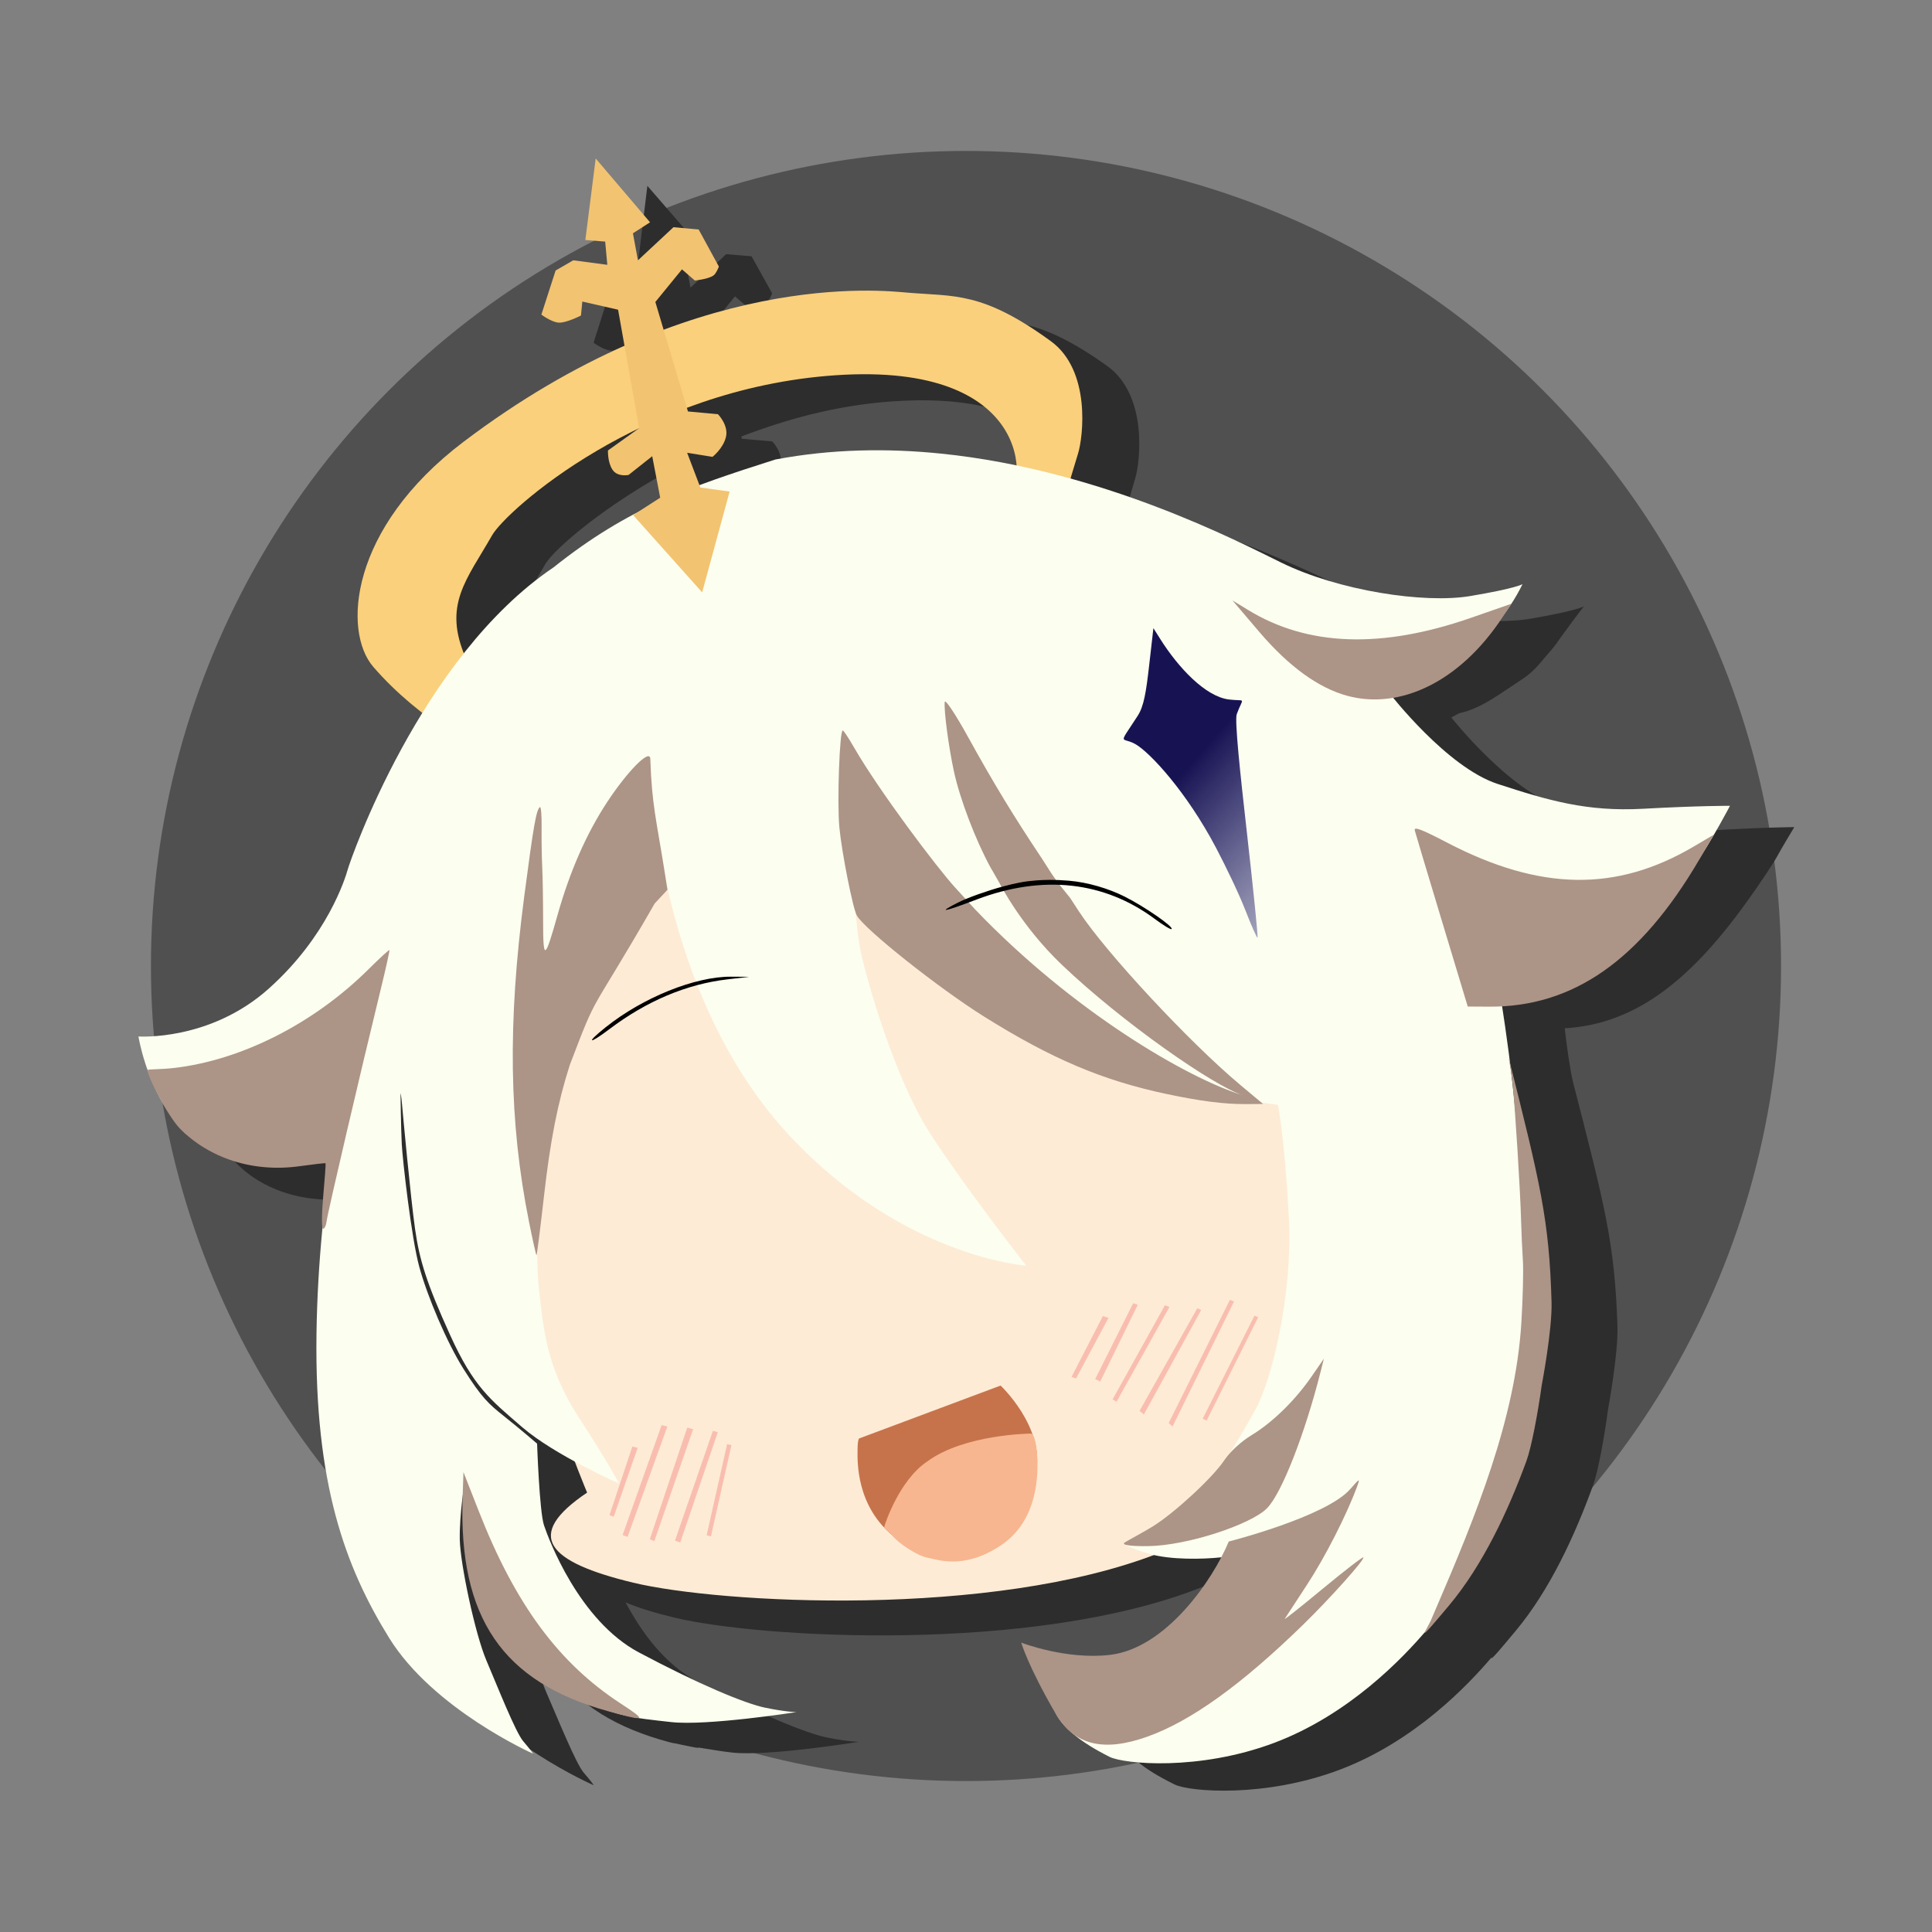 <?xml version="1.0" encoding="UTF-8" standalone="no"?>
<!-- Created with Inkscape (http://www.inkscape.org/) -->

<svg
   version="1.1"
   id="svg2"
   width="64"
   height="64"
   viewBox="0 0 64 64"
   sodipodi:docname="genshin-impact.svg"
   inkscape:version="1.2.2 (1:1.2.2+202212051551+b0a8486541)"
   xmlns:inkscape="http://www.inkscape.org/namespaces/inkscape"
   xmlns:sodipodi="http://sodipodi.sourceforge.net/DTD/sodipodi-0.dtd"
   xmlns:xlink="http://www.w3.org/1999/xlink"
   xmlns="http://www.w3.org/2000/svg"
   xmlns:svg="http://www.w3.org/2000/svg">
  <rect x="0" y="0" width="64" height="64" fill="#808080" stroke="none"/>
  <defs
     id="defs6">
    <linearGradient
       id="linearGradient20390"
       inkscape:swatch="solid">
      <stop
         style="stop-color:#059aff;stop-opacity:1;"
         offset="0"
         id="stop20388" />
    </linearGradient>
    <mask
       maskUnits="userSpaceOnUse"
       id="mask12882-9">
      <circle
         style="display:inline;fill:#f8fefe;fill-opacity:1;stroke-width:1.123"
         id="circle12884-3"
         cx="1066.667"
         cy="800"
         r="900" />
    </mask>
    <mask
       maskUnits="userSpaceOnUse"
       id="mask12886-7">
      <circle
         style="display:inline;fill:#f8fefe;fill-opacity:1;stroke-width:1.123"
         id="circle12888-5"
         cx="1066.667"
         cy="800"
         r="900" />
    </mask>
    <mask
       maskUnits="userSpaceOnUse"
       id="mask12890-9">
      <circle
         style="display:inline;fill:#f8fefe;fill-opacity:1;stroke-width:1.123"
         id="circle12892-2"
         cx="1066.667"
         cy="800"
         r="900" />
    </mask>
    <linearGradient
       inkscape:collect="always"
       id="linearGradient18969">
      <stop
         style="stop-color:#171353;stop-opacity:1;"
         offset="0"
         id="stop18965" />
      <stop
         style="stop-color:#221e7c;stop-opacity:0;"
         offset="1"
         id="stop18967" />
    </linearGradient>
    <mask
       maskUnits="userSpaceOnUse"
       id="mask12898-2">
      <circle
         style="display:inline;fill:#f8fefe;fill-opacity:1;stroke-width:1.123"
         id="circle12900-3"
         cx="1066.667"
         cy="800"
         r="900" />
    </mask>
    <mask
       maskUnits="userSpaceOnUse"
       id="mask12914-9">
      <circle
         style="display:inline;fill:#f8fefe;fill-opacity:1;stroke-width:1.123"
         id="circle12916-7"
         cx="1066.667"
         cy="800"
         r="900" />
    </mask>
    <mask
       maskUnits="userSpaceOnUse"
       id="mask12918-3">
      <circle
         style="display:inline;fill:#f8fefe;fill-opacity:1;stroke-width:1.123"
         id="circle12920-6"
         cx="1066.667"
         cy="800"
         r="900" />
    </mask>
    <mask
       maskUnits="userSpaceOnUse"
       id="mask12922-1">
      <circle
         style="display:inline;fill:#f8fefe;fill-opacity:1;stroke-width:1.123"
         id="circle12924-2"
         cx="1066.667"
         cy="800"
         r="900" />
    </mask>
    <linearGradient
       inkscape:collect="always"
       xlink:href="#linearGradient18969"
       id="linearGradient3480"
       gradientUnits="userSpaceOnUse"
       gradientTransform="matrix(0.055,0.006,-0.006,0.053,113.023,19.907)"
       x1="1129.549"
       y1="397.021"
       x2="1267.451"
       y2="489.437" />
  </defs>
  <sodipodi:namedview
     id="namedview4"
     pagecolor="#505050"
     bordercolor="#eeeeee"
     borderopacity="1"
     inkscape:showpageshadow="0"
     inkscape:pageopacity="0"
     inkscape:pagecheckerboard="0"
     inkscape:deskcolor="#505050"
     showgrid="false"
     inkscape:zoom="8"
     inkscape:cx="20.625"
     inkscape:cy="34.125"
     inkscape:window-width="2560"
     inkscape:window-height="1408"
     inkscape:window-x="0"
     inkscape:window-y="32"
     inkscape:window-maximized="1"
     inkscape:current-layer="g8" />
  <g
     inkscape:groupmode="layer"
     inkscape:label="Image"
     id="g8">
    <circle
       style="fill:#505050;fill-opacity:1;stroke-width:1.089"
       id="path33110"
       cx="32"
       cy="32"
       r="27"
       inkscape:label="背景" />
    <path
       id="path2460"
       style="fill:#2d2d2d;fill-opacity:1;display:inline;stroke-width:0.081"
       inkscape:label="阴影"
       d="m -113.849,3.15 -0.328,2.709 0.662,0.049 0.076,0.771 -1.139,-0.143 -0.586,0.342 -0.467,1.469 c 0,0 0.332,0.245 0.576,0.262 0.245,0.017 0.746,-0.24 0.746,-0.24 l 0.041,-0.465 1.195,0.264 0.223,1.199 c -1.666,0.749 -3.473,1.784 -5.357,3.223 -3.796,2.899 -3.998,6.319 -2.967,7.49 0.544,0.618 1.159,1.036 1.76,1.482 -1.597,2.599 -2.522,5.064 -2.57,5.242 -0.082,0.299 -0.664,2.227 -2.621,3.988 -1.957,1.761 -4.334,1.613 -4.334,1.613 0,0 0.267,0.798 0.425,1.131 0.215,0.454 0.458,1.027 0.588,1.294 0.107,0.22 0.237,0.459 0.396,0.63 0.939,1.004 2.432,1.446 4.002,1.217 0.463,-0.068 0.851,-0.115 0.861,-0.104 0.01,0.011 -0.022,0.504 -0.072,1.094 -0.047,0.277 -0.046,0.557 -0.079,0.838 -0.075,1.232 -0.109,2.288 -0.12,3.75 -0.037,4.969 1.009,7.726 2.484,10.064 1.493,2.367 4.83,3.814 4.83,3.814 0,0 -0.073,-0.118 -0.33,-0.412 -0.257,-0.294 -0.869,-1.809 -1.248,-2.68 -0.379,-0.871 -0.892,-3.193 -0.912,-4.008 -0.013,-0.522 0.049,-0.844 0.1,-1.242 -0.066,3.882 1.401,5.98 4.889,6.914 0.192,0.052 0.171,0.03 0.309,0.064 0.087,0.023 0.173,0.036 0.258,0.055 0.161,0.033 0.405,0.088 0.414,0.061 0.37,0.058 0.74,0.125 1.115,0.166 1.188,0.129 4.189,-0.357 4.189,-0.357 0,0 -0.364,-0.003 -1.049,-0.141 -0.685,-0.137 -2.215,-0.762 -4.223,-1.807 -1.19,-0.619 -1.934,-1.699 -2.459,-2.67 0.426,0.18 0.962,0.345 1.611,0.502 2.857,0.689 11.878,1.194 17.42,-0.984 0.178,-0.07 0.356,-0.147 0.531,-0.229 0.673,0.17 1.63,0.154 2.234,0.09 -0.663,1.3 -1.95,3.059 -3.602,3.268 -1.465,0.185 -2.973,-0.387 -2.973,-0.387 0,0 0.228,0.781 1.191,2.4 0.015,0.024 0.043,0.022 0.059,0.045 0.172,0.32 0.56,0.761 1.721,1.328 0.483,0.236 2.979,0.455 5.484,-0.498 2.469,-0.939 4.228,-2.792 5.018,-3.721 -0.002,0.003 -0.016,0.029 -0.016,0.029 0.003,0.068 0.38,-0.387 0.814,-0.908 1.124,-1.348 1.96,-3.162 2.559,-4.818 0.165,-0.456 0.374,-1.596 0.494,-2.512 0,0 0.344,-1.843 0.312,-2.771 -0.093,-2.735 -0.408,-3.932 -1.473,-8.076 -0.092,-0.358 -0.225,-1.314 -0.273,-1.777 2.424,-0.139 4.273,-1.7 6.15,-4.355 0.292,-0.413 0.744,-1.08 0.873,-1.316 0.192,-0.352 0.582,-0.992 0.582,-0.992 0,0 -1.023,0.002 -2.902,0.117 -1.879,0.116 -3.168,-0.256 -4.861,-0.793 -1.693,-0.537 -3.598,-2.955 -3.598,-2.955 0,0 0.235,-0.134 0.266,-0.143 0.713,-0.156 1.292,-0.609 2.021,-1.086 0.347,-0.227 0.524,-0.41 0.791,-0.738 0.205,-0.242 0.321,-0.351 0.509,-0.638 0.271,-0.376 0.581,-0.794 0.805,-1.079 0,0 -0.206,0.139 -1.742,0.406 -1.536,0.268 -4.385,-0.145 -6.309,-1.064 -1.029,-0.492 -3.704,-1.782 -7.07,-2.691 0.115,-0.396 0.154,-0.555 0.256,-0.889 0.167,-0.546 0.423,-2.76 -0.932,-3.727 -2.299,-1.641 -3.216,-1.457 -4.807,-1.58 -0.554,-0.043 -3.738,-0.329 -8.111,1.322 l -0.291,-0.955 0.883,-1.09 0.43,0.369 c 0,0 0.456,-0.047 0.627,-0.176 0.092,-0.07 0.174,-0.293 0.174,-0.293 l -0.682,-1.227 -0.842,-0.07 -1.18,1.107 -0.172,-0.896 0.568,-0.369 z m 8.051,7.145 c 4.806,-0.357 6.015,1.71 6.053,3.078 -2.518,-0.513 -5.231,-0.817 -8.047,-0.266 -0.937,0.304 -1.703,0.616 -2.506,0.924 l -0.439,-1.129 0.848,0.131 c 0,0 0.36,-0.285 0.447,-0.672 0.087,-0.387 -0.273,-0.746 -0.273,-0.746 l -1.002,-0.086 -0.023,-0.074 c 1.476,-0.564 3.1,-1.023 4.943,-1.16 z m -6.963,2.102 -0.619,0.447 c 0,0 -0.016,0.392 0.156,0.641 0.172,0.249 0.535,0.168 0.535,0.168 l 0.787,-0.627 0.273,1.375 -0.898,0.584 0.059,0.064 c -0.885,0.469 -1.756,0.925 -2.707,1.689 -1.127,0.767 -2.109,1.775 -2.957,2.855 -0.645,-1.633 0.089,-2.474 0.902,-3.912 0.261,-0.461 1.951,-1.963 4.469,-3.285 z m -7.418,21.83 c 0,0 0.027,0.088 0.053,0.375 0.026,0.287 0.306,3.107 0.461,4.143 0.155,1.035 0.394,1.796 1.189,3.51 0.795,1.714 1.343,2.125 2.426,3.043 0.289,0.245 0.485,0.264 0.865,0.492 0.416,1.146 0.695,1.807 0.695,1.807 -0.367,0.247 -0.643,0.476 -0.84,0.691 -0.129,-0.688 -0.223,-2.449 -0.223,-2.449 0,0 -0.576,-0.489 -1.096,-0.895 -0.52,-0.405 -0.758,-0.607 -1.381,-1.578 -0.551,-0.859 -1.218,-2.398 -1.492,-3.381 -0.27,-0.969 -0.575,-3.53 -0.605,-4.051 -0.031,-0.521 -0.053,-1.707 -0.053,-1.707 z m 29.555,12.186 0.062,0.014 c 0,0 -0.11,0.13 -0.125,0.15 0.022,-0.044 0.04,-0.117 0.062,-0.164 z m -1.873,1.842 c -0.204,0.141 -0.381,0.371 -0.584,0.447 -0.35,0.132 -0.47,0.045 -0.854,0.096 0.09,-0.054 0.18,-0.11 0.27,-0.166 0.466,-0.123 0.778,-0.212 1.168,-0.377 z"
       sodipodi:nodetypes="cccccccccccccscsscsssscccsscssscscccscsscssccscccssccsscsscsscssccscccsscsscccccscccccccccccccscccscsscccccccsccscssccccssssccccccscccccsc"
       transform="translate(135.294,3.006)" />
    <path
       style="display:inline;fill:#fdebd5;fill-opacity:1;stroke-width:0.081"
       d="m 150.097,61.67 c 0,0 1.097,5.658 1.698,7.404 0.601,1.746 1.029,2.745 1.029,2.745 -2.115,1.422 -1.327,2.297 1.53,2.985 2.857,0.689 11.878,1.194 17.42,-0.984 5.542,-2.178 9.998,-10.005 9.998,-10.005 l -3.525,-14.523 -20.965,-2.971 -8.393,8.87 z"
       id="path2460-4"
       inkscape:label="脸部"
       transform="translate(-133.375,-22.375)" />
    <path
       style="display:inline;fill:#fad07c;fill-opacity:1;stroke-width:1.477"
       d="m 724.893,406.156 c 0,0 -15.366,4.854 -32.863,-26.518 -17.497,-31.372 -4.822,-48.354 7.377,-77.767 6.577,-15.859 79.021,-100.639 193.51,-121.849 117.151,-21.702 121.991,55.37 110.236,66.612 -14.568,13.931 30.202,19.414 30.202,19.414 0,0 5.377,-33.732 9.119,-54.029 1.929,-10.465 2.23,-52.136 -23.783,-67.554 -44.158,-26.173 -60.16,-21.013 -88.767,-20.286 -14.561,0.371 -129.404,-0.429 -253.886,122.025 -62.132,61.121 -59.141,125.127 -38.507,144.972 31.437,30.234 70.878,46.12 88.596,51.229 17.633,5.085 -1.233,-36.25 -1.233,-36.25 z"
       id="path9742-9-5"
       sodipodi:nodetypes="csssscssssssc"
       inkscape:label="头饰3"
       mask="none"
       transform="matrix(0.055,0.006,-0.006,0.053,-20.352,-2.468)" />
    <path
       id="path896"
       mask="none"
       style="display:inline;fill:#fcfeef;fill-opacity:1;stroke-width:1.477"
       inkscape:label="头发2"
       d="M 961.115 221.294 C 928.902 221.517 895.513 225.726 862.743 236.113 C 813.525 258.79 778.767 275.527 738.059 317.648 C 664.672 382.268 636.91 512.104 636.023 517.823 C 635.137 523.542 628.461 560.519 596.947 596.988 C 565.432 633.456 522.722 635.215 522.722 635.215 C 522.722 635.215 530.161 663.361 549.214 684.052 C 568.266 704.74 557.13 683.983 557.13 683.983 L 649.666 637.235 C 649.666 637.235 639.803 714.576 648.697 807.095 C 657.59 899.615 681.549 948.915 712.352 989.635 C 743.524 1030.844 805.825 1051.453 805.825 1051.453 C 805.825 1051.453 804.258 1049.392 799.111 1044.415 C 793.965 1039.438 780.135 1012.407 771.702 996.924 C 763.269 981.442 749.691 939.204 747.765 924.084 C 745.839 908.964 746.792 887.746 746.792 887.746 C 746.792 887.746 783.983 990.356 815.157 1007.15 C 846.331 1023.945 864.597 1022.469 885.67 1022.621 C 907.103 1022.777 959.697 1008.036 959.697 1008.036 C 959.697 1008.036 953.199 1008.667 940.722 1007.407 C 928.244 1006.147 899.747 997.421 861.942 981.793 C 824.136 966.165 800.551 917.801 796.915 909.68 C 793.278 901.559 787.318 859.747 787.318 859.747 C 787.318 859.747 776.076 851.738 766.022 845.183 C 755.968 838.628 751.365 835.316 738.397 818.435 C 726.922 803.496 712.023 776.137 705.25 758.365 C 698.574 740.844 688.218 693.778 686.665 684.148 C 685.112 674.519 682.442 652.49 682.442 652.49 C 682.442 652.49 683.088 654.078 684.104 659.366 C 685.119 664.655 695.532 716.599 700.288 735.565 C 705.045 754.53 710.809 768.224 728.284 798.606 C 745.758 828.988 756.316 835.602 777.395 850.625 C 798.474 865.647 838.807 878.891 838.807 878.891 C 838.807 878.891 832.008 868.132 809.784 839.984 C 787.561 811.836 783.233 787.613 778.136 764.767 C 773.039 741.921 767.262 669.417 767.262 669.417 L 765.201 572.799 C 765.201 572.799 802.314 410.163 810.007 444.46 C 817.699 478.758 841.502 585.672 917.08 652.88 C 992.658 720.088 1066.351 716.927 1066.351 716.927 C 1066.351 716.927 1025.659 673.855 1000.878 642.547 C 976.097 611.239 952.933 553.437 946.544 533.518 C 940.155 513.599 932.382 456.444 932.382 456.444 C 932.382 456.444 1022.704 553.484 1050.979 576.354 C 1079.254 599.225 1205.227 600.639 1205.227 600.639 C 1205.227 600.639 1211.374 620.046 1219.277 669.129 C 1227.18 718.212 1219.611 772.238 1212.592 789.819 C 1205.573 807.399 1199.863 819.641 1199.863 819.641 L 1234.087 823.353 C 1234.087 823.353 1213.843 859.916 1193.563 870.455 C 1173.285 880.993 1142.674 881.995 1142.674 881.995 C 1142.674 881.995 1146.389 884.298 1159.207 886.594 C 1172.026 888.89 1191.135 886.343 1201.956 883.854 C 1212.777 881.364 1241.211 871.162 1241.211 871.162 L 1228.102 925.932 L 1112.029 985.502 C 1112.029 985.502 1111.699 1000.252 1149.014 1014.563 C 1158.087 1018.043 1203.017 1017.382 1245.864 994.909 C 1288.712 972.435 1317.026 933.524 1329.029 915.065 C 1341.032 896.606 1340.736 894.425 1340.736 894.425 L 1378.019 732.133 C 1378.019 732.133 1363.335 693.391 1355.04 634.835 C 1346.745 576.28 1329.121 514.192 1329.121 514.192 L 1352.784 509.07 C 1352.784 509.07 1424.914 449.557 1435.71 427.93 C 1446.506 406.302 1454.05 385.609 1454.05 385.609 C 1454.05 385.609 1435.845 387.574 1402.55 393.283 C 1369.254 398.992 1345.558 394.528 1314.329 387.738 C 1283.099 380.948 1244.452 339.578 1244.452 339.578 C 1244.452 339.578 1273.064 328.358 1289.315 307.885 C 1297.938 296.896 1309.052 282.181 1315.707 262.726 C 1315.707 262.726 1312.332 265.693 1285.453 273.58 C 1258.574 281.467 1206.936 279.201 1170.864 265.729 C 1143.811 255.625 1057.753 220.623 961.115 221.294 z "
       transform="matrix(0.055,0.006,-0.006,0.053,-20.352,-2.468)" />
    <path
       id="path890"
       mask="none"
       style="display:inline;fill:#ac9487;fill-opacity:1;stroke-width:1.969"
       inkscape:label="头发1"
       transform="matrix(0.055,0.006,-0.006,0.053,-20.352,-2.468)"
       d="m 1205.414,873.595 c 0,0 56.178,-21.791 68.729,-40.524 5.03,-7.508 5.213,-7.6 3.886,-1.969 -4.275,18.136 -14.324,45.857 -23.203,64.003 -5.565,11.373 -10.47,21.478 -10.9,22.456 -0.43,0.978 8.815,-8.521 20.545,-21.108 11.73,-12.587 21.67,-22.543 22.089,-22.124 1.115,1.115 -16.988,27.49 -31.25,45.529 -32.657,41.307 -60.294,67.158 -85.204,79.7 -24.778,12.475 -42.339,10.206 -55.488,-7.17 -20.287,-28.302 -25.87,-42.408 -25.87,-42.408 0,0 28.016,7.779 53.781,1.556 32.792,-7.92 55.996,-53.14 62.885,-77.941 z M 847.603,1020.163 c -64.897,-10.925 -95.29,-47.679 -100.973,-122.105 l -1.203,-15.754 11.773,23.14 c 27.942,54.919 57.709,88.302 97.268,109.085 17.238,9.056 16.596,9.584 -6.866,5.634 z M 1143.689,881.103 c 1.771,-1.446 10.794,-7.891 15.432,-11.653 11.978,-9.716 32.377,-34.124 38.071,-45.553 2.876,-5.772 8.77,-12.839 14.544,-17.438 11.71,-9.326 23.584,-24.367 31.851,-40.346 l 6.113,-11.816 -1.163,8.862 c -5.031,38.325 -14.822,77.243 -22.692,87.435 -8.479,10.981 -44.687,28.31 -68.178,31.287 -8.394,1.064 -16.724,1.463 -13.978,-0.779 z m 189.565,19.744 c 17.284,-59.237 34.479,-122.156 31.511,-181.997 -0.752,-15.164 -2.22,-32.444 -3.263,-38.402 -1.042,-5.957 -2.723,-16.945 -3.735,-24.418 -2.545,-18.8 -10.966,-68.242 -14.452,-84.856 -1.589,-7.57 -3.956,-14.472 -3.764,-14.642 27.076,75.031 34.86,96.764 41.776,147.469 2.349,17.223 -0.247,52.144 -0.247,52.144 -0.391,17.263 -1.921,38.874 -3.981,47.669 -7.485,31.95 -18.924,67.284 -36.382,94.501 -6.744,10.513 -12.575,19.697 -12.763,18.436 0,0 2.576,-6.57 3.017,-8.082 z m -42.742,-424.536 c -11.581,-27.988 -21.612,-52.376 -22.292,-54.194 -0.961,-2.568 3.525,-1.386 20.085,5.292 58.429,23.563 103.891,19.191 146.805,-14.117 l 11.292,-8.765 -6.995,16.347 c -28.264,66.052 -65.039,99.596 -115.061,104.954 l -12.778,1.369 z M 1219.166,343.496 c -17.74,-2.827 -36.957,-14.166 -56.813,-33.523 l -18.106,-17.651 9.928,4.836 c 37.868,18.447 81.967,15.084 133.082,-10.148 l 23.163,-11.434 -4.468,9.083 c -21.333,43.369 -55.175,63.875 -86.785,58.837 z M 767.55,723.282 c -18.601,-60.209 -26.082,-120.791 -24.742,-200.377 0.75,-44.58 1.324,-54.366 3.303,-56.345 0.591,-0.591 1.66,4.976 2.377,12.373 0.716,7.396 2.072,18.322 3.014,24.279 0.942,5.957 2.818,20.94 4.169,33.295 2.732,24.985 3.657,24.454 8.251,-4.74 4.33,-27.514 11.717,-52.116 21.879,-72.864 9.633,-19.669 21.804,-36.298 22.755,-29.54 4.003,28.451 7.846,37.61 16.261,69.258 l 2.76,10.38 -6.675,9.331 c -32.209,76.984 -27.346,55.74 -39.637,105.437 -4.628,23.91 -6.523,47.959 -6.523,82.775 0,20.309 -0.217,36.925 -0.477,36.925 -0.263,0 -3.283,-9.083 -6.713,-20.185 z m -124.144,-1.92 c -0.246,-11.075 -0.619,-20.288 -0.827,-20.475 -0.207,-0.187 -7.022,1.408 -15.144,3.541 -27.553,7.24 -54.428,1.077 -73.724,-15.039 -7.846,-6.553 -23.323,-30.686 -23.293,-34.031 0.006,-0.689 7.429,-1.156 15.815,-3.149 39.54,-9.396 80.008,-36.881 108.718,-73.837 5.93,-7.633 10.993,-13.666 11.252,-13.407 0.259,0.26 -0.831,11.062 -2.423,24.007 -6.681,54.34 -16.657,142.613 -16.657,147.381 0,2.83 -0.735,5.145 -1.634,5.145 -0.898,0 -1.836,-9.061 -2.084,-20.136 z M 1138.34,601.484 c -39.033,-4.061 -70.962,-14.018 -113.801,-35.487 -29.01,-14.539 -76.9,-45.765 -82.556,-53.831 -2.838,-4.047 -13.188,-37.784 -16.34,-53.263 -3.07,-15.073 -6.43,-60.064 -4.486,-60.064 0.513,0 3.911,4.209 7.553,9.354 18.059,25.515 57.804,69.101 69.857,80.063 l 13.28,12.078 c 65.053,56.541 137.579,89.934 171.936,96.821 -18.018,-3.853 -76.677,-36.862 -116.667,-68.533 -26.59,-21.058 -41.979,-45.429 -42.399,-46.036 -4.94,-7.143 -6.415,-9.068 -6.415,-9.068 -10.81,-15.988 -22.901,-40.326 -28.294,-56.955 -4.847,-14.942 -10.085,-36.762 -10.127,-42.181 -0.016,-2.081 7.166,6.764 15.989,19.693 18.655,27.337 32.501,45.958 52.517,70.626 10.183,13.34 11.528,14.197 19.265,22.169 l 6.088,7.679 c 18.581,23.436 74.762,73.651 107.987,96.52 l 14.628,10.068 -10.303,1.238 c -12.677,1.523 -27.102,1.254 -47.711,-0.891 z" />
    <path
       id="path5114-8-6"
       style="display:inline;fill:#f9bdaf;fill-opacity:1;stroke-width:1.477"
       inkscape:label="腮红"
       d="m 900.394,847.274 2.647,0.316 -6.058,57.764 -2.611,-0.516 z m -9.333,-7.308 2.988,0.572 -14.914,70.621 -3.243,-0.854 z m -15.496,-0.246 3.617,0.59 -15.552,71.754 -2.812,-0.897 z m -15.408,0.198 3.495,0.496 -16.234,70.835 -3.068,-0.834 z m -15.987,15.236 3.259,0.416 -9.601,44.155 -2.61,-0.75 z m 361.33,-122.739 2.308,0.732 -23.727,67.307 -2.432,-0.99 z m -15.692,-8.082 2.573,0.73 -28.166,81.309 -2.517,-1.867 z m -18.806,7.313 2.398,0.917 -27.049,68.309 -2.811,-1.946 z m -19.466,0.371 2.783,0.789 -25.081,62.047 -2.512,-1.204 z m -19.039,0.896 2.845,0.641 -17.169,49.938 -3.166,-1.213 z m -17.148,9.925 3.457,0.797 -15.263,39.613 -2.743,-0.745 z"
       mask="none"
       transform="matrix(0.055,0.006,-0.006,0.053,-20.352,-2.468)" />
    <path
       style="display:inline;fill:url(#linearGradient3480);fill-opacity:1;stroke-width:0.108"
       d="m 174.621,52.507 c -0.204,-0.528 -0.643,-1.438 -0.955,-2.032 -0.998,-1.897 -2.204,-3.173 -2.668,-3.443 -0.473,-0.275 -0.609,0.099 0.064,-0.944 0.205,-0.318 0.278,-0.775 0.381,-1.678 l 0.14,-1.226 0.23,0.364 c 0.595,0.943 1.494,1.905 2.276,1.999 0.577,0.07 0.472,-0.108 0.255,0.485 -0.074,0.202 0.113,1.956 0.331,3.878 0.218,1.922 0.379,3.508 0.357,3.525 -0.022,0.017 -0.206,-0.401 -0.41,-0.929 z"
       id="path15729-1"
       inkscape:label="头饰2"
       transform="translate(-133.375,-22.375)" />
    <path
       id="path846-4-6"
       style="display:inline;fill:#000000;fill-opacity:1;stroke-width:0.108"
       d="m 153.438,56.405 c 1.229,-0.984 2.961,-1.683 4.15,-1.676 l 0.607,0.004 -0.726,0.085 c -1.351,0.158 -2.673,0.716 -3.905,1.647 -0.695,0.526 -0.798,0.477 -0.127,-0.06 z m 11.703,-4.146 c 0.289,-0.146 0.935,-0.376 1.435,-0.512 0.479,-0.13 0.766,-0.18 1.128,-0.207 0.273,-0.02 0.583,-0.032 1.084,0.01 0.614,0.051 1.306,0.257 1.837,0.523 0.662,0.332 1.646,1.012 1.559,1.079 -0.028,0.022 -0.275,-0.128 -0.549,-0.332 -1.682,-1.253 -3.721,-1.477 -5.907,-0.648 -1.128,0.428 -1.323,0.456 -0.587,0.086 z"
       inkscape:label="眉毛"
       transform="translate(-133.375,-22.375)" />
    <path
       style="display:inline;fill:#c6734b;fill-opacity:1;stroke-width:1.477"
       d="m 978.509,834.884 80.641,-42.212 c 0,0 28.994,22.441 26.994,51.101 -2.01,28.799 -11.805,41.068 -24.626,48.367 -12.821,7.299 -31.544,16.141 -54.766,1.501 -25.802,-16.266 -27.705,-45.307 -28.361,-51.593 -0.657,-6.286 0.118,-7.164 0.118,-7.164 z"
       id="path8333-5-3"
       sodipodi:nodetypes="ccsssscc"
       inkscape:label="嘴部2"
       mask="none"
       transform="matrix(0.055,0.006,-0.006,0.053,-20.352,-2.468)" />
    <path
       style="display:inline;fill:#f7b690;fill-opacity:1;stroke-width:1.477"
       d="m 1020.581,844.535 c 20.225,-19.485 59.914,-24.27 59.914,-24.27 0,0 2.537,-0.716 4.926,11.947 2.389,12.663 5.045,41.402 -15.269,59.055 -20.314,17.653 -36.233,13.181 -42.867,12.609 -6.635,-0.571 -18.5,-7.229 -22.157,-11.008 -3.657,-3.779 -5.737,-3.57 -5.629,-5.202 0.108,-1.632 5.751,-29.737 21.082,-43.131 z"
       id="path9217-0-2"
       inkscape:label="嘴部1"
       mask="none"
       transform="matrix(0.055,0.006,-0.006,0.053,-20.352,-2.468)" />
    <path
       style="display:inline;fill:#f2c371;fill-opacity:1;stroke-width:1.477"
       d="m 735.617,62.335 36.64,35.75 -9.438,7.932 4.795,16.355 18.906,-22.841 15.151,-0.274 14.525,21.517 c 0,0 -1.04,4.319 -2.55,5.79 -2.795,2.723 -10.832,4.439 -10.832,4.439 l -8.387,-6.02 -13.649,21.925 26.765,65.402 18.045,-0.312 c 0,0 7.113,6.002 6.305,13.365 -0.808,7.363 -6.676,13.327 -6.676,13.327 l -15.365,-0.817 10.206,20.573 17.674,0.506 -9.548,64.098 -46.267,-43.052 14.924,-12.579 -7.536,-25.064 -12.813,13.155 c 0,0 -6.329,2.214 -9.872,-2.094 -3.543,-4.307 -4.034,-11.64 -4.034,-11.64 l 17.059,-15.862 -20.518,-71.718 -21.827,-2.627 0.138,8.733 c 0,0 -8.434,5.739 -12.829,5.883 -4.395,0.146 -10.786,-3.799 -10.786,-3.799 l 5.493,-28.175 9.816,-7.493 20.562,0.485 -2.832,-14.193 -11.915,0.35 z"
       id="path10006-3-0"
       sodipodi:nodetypes="cccccccscccccscccccccccscccccsccccccc"
       inkscape:label="头饰1"
       mask="none"
       transform="matrix(0.055,0.006,-0.006,0.053,-20.352,-2.468)" />
  </g>
</svg>
